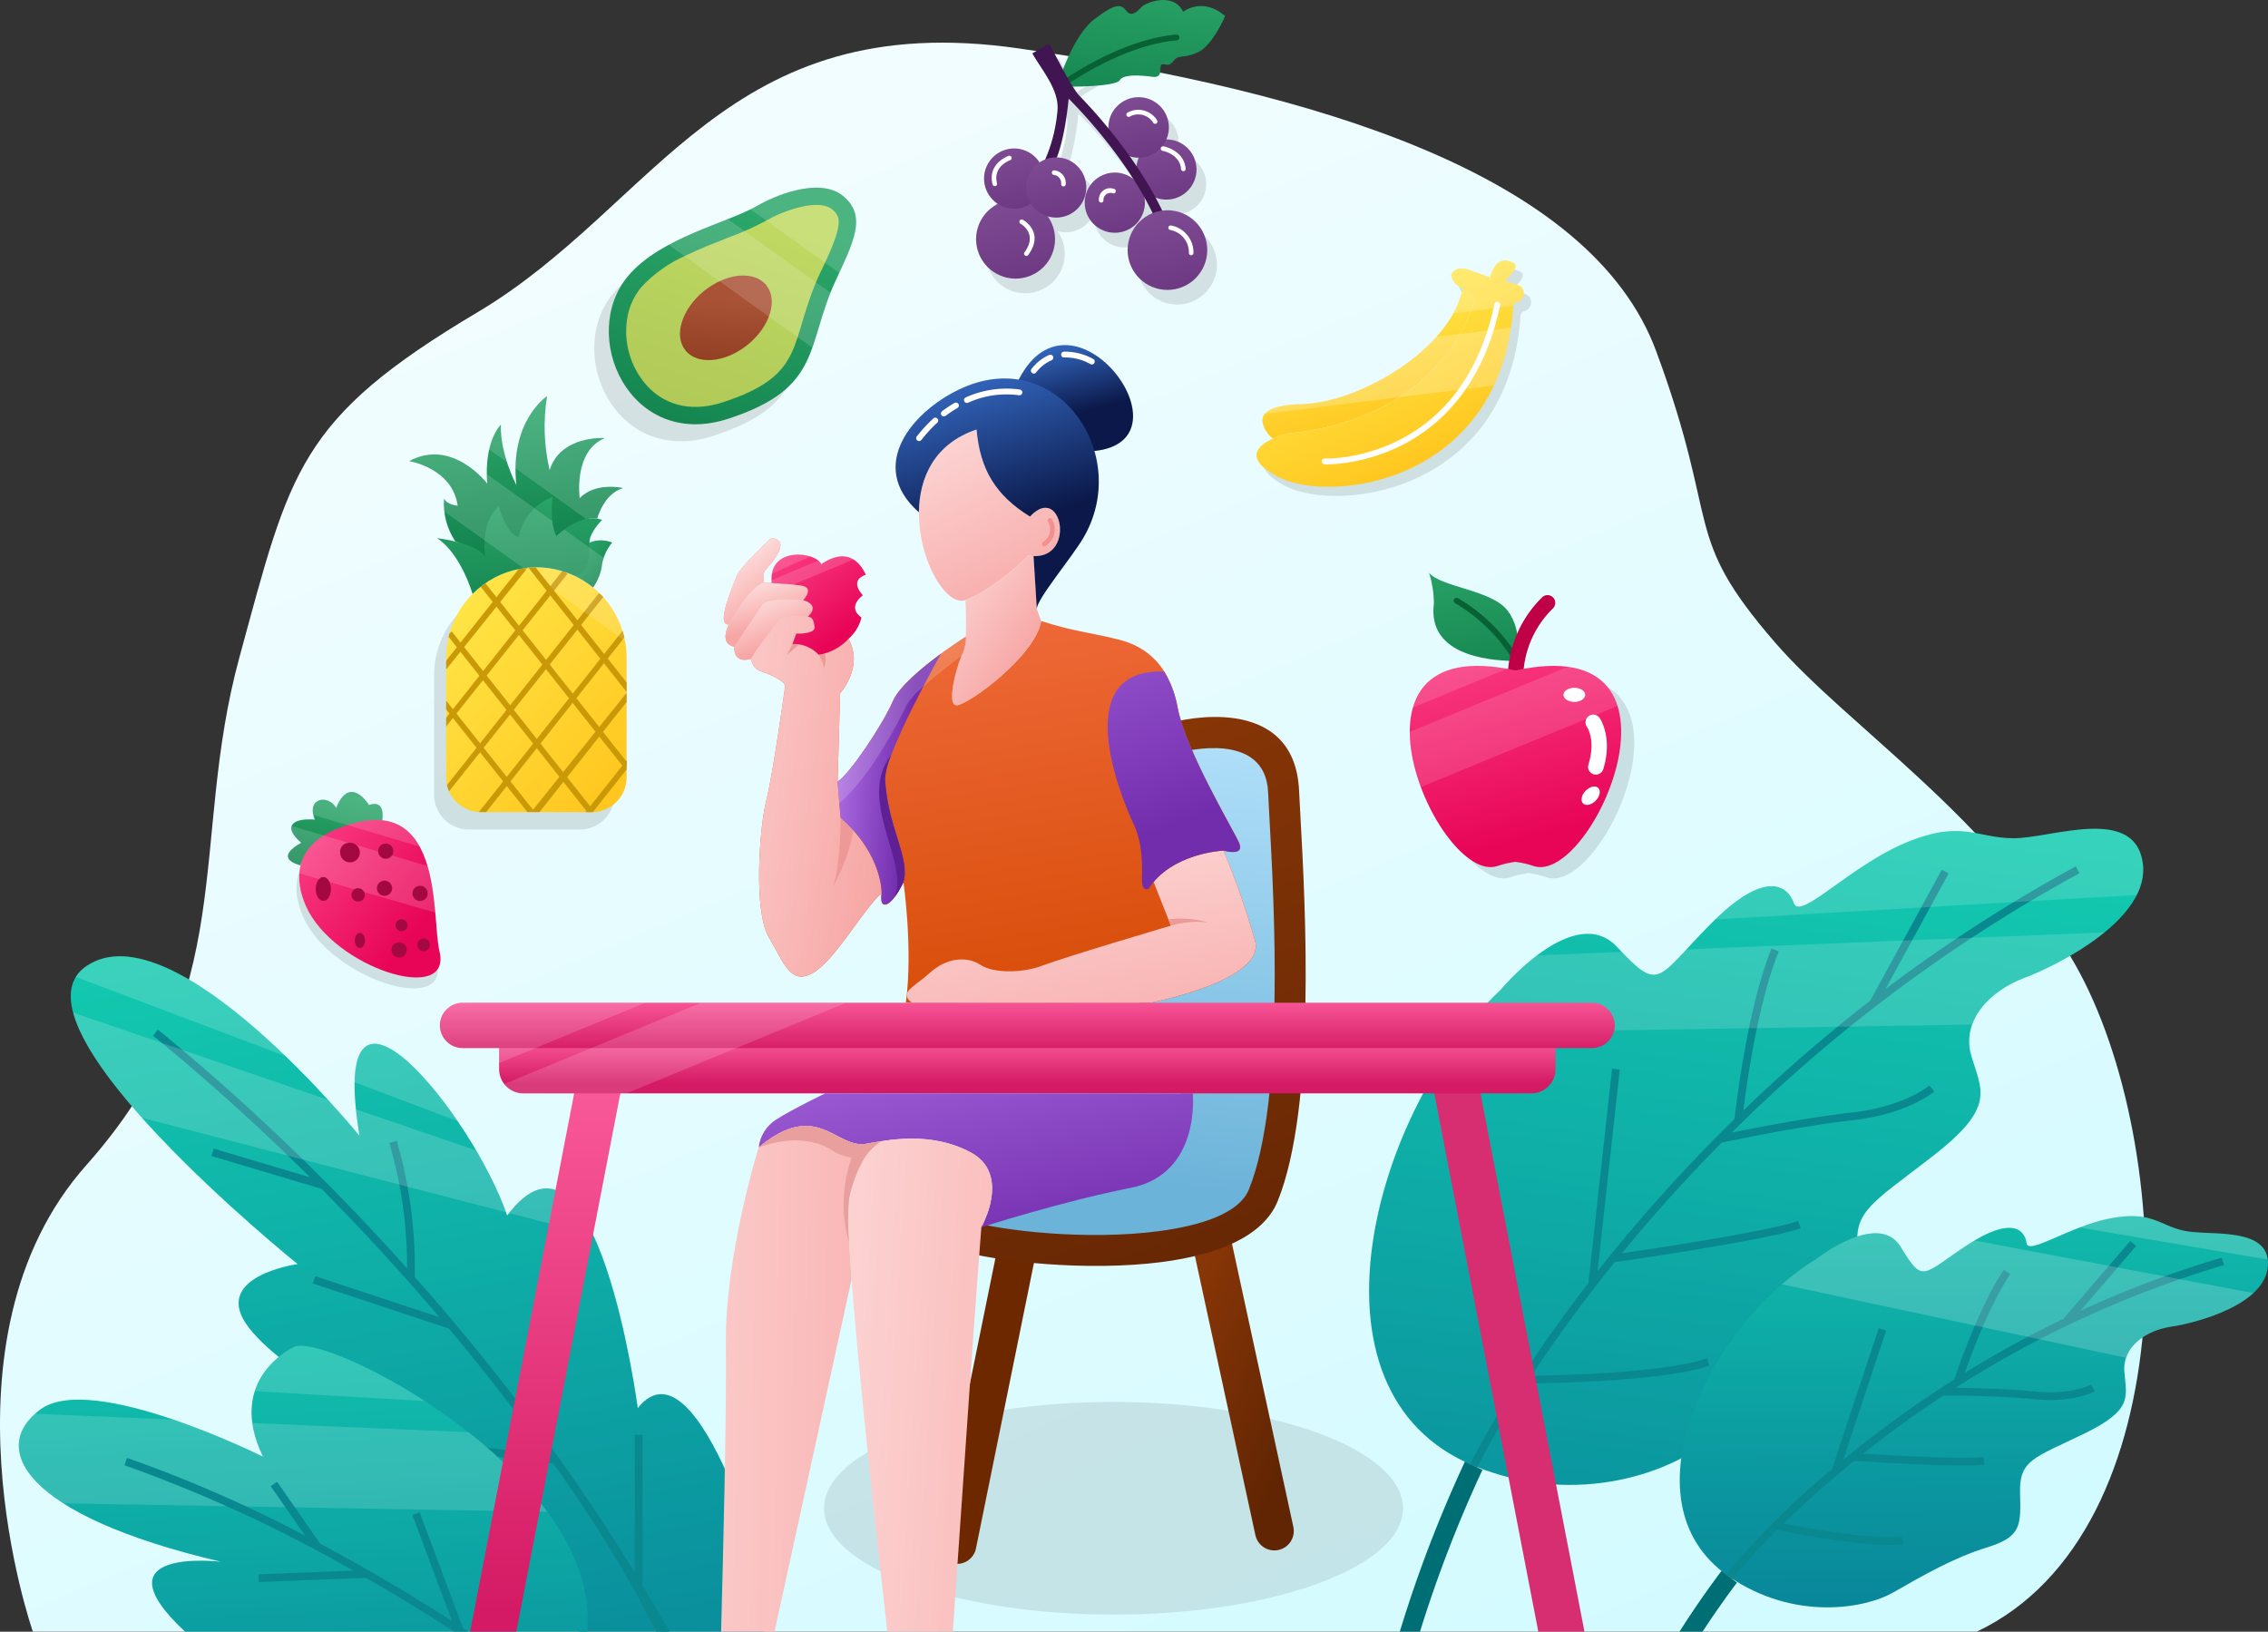 <svg xmlns="http://www.w3.org/2000/svg" xmlns:xlink="http://www.w3.org/1999/xlink" width="332.621" height="239.306" viewBox="0 0 332.621 239.306">
  <rect x="0" y="0" width="332.621" height="239.306" fill="#333333" stroke="none"/>
  <defs>
    <clipPath id="clip-path">
      <path id="Path_1187" data-name="Path 1187" d="M48.74,255.877s-14.969-42.765,7.84-68.424,14.967-47.045,22.453-74.486,8.553-34.925,34.927-50.606,36.351-44.915,79.473-38.673,83.75,18.36,93.373,44.375,3.564,26.73,17.463,42.768c10.639,12.276,31.929,25.806,44.047,47.3,14.9,26.436,16.442,83.034-14.482,97.744Z" transform="translate(-43.918 -22.828)" fill="none" clip-rule="evenodd"/>
    </clipPath>
    <linearGradient id="linear-gradient" x1="0.985" y1="1.314" x2="0.278" y2="0.127" gradientUnits="objectBoundingBox">
      <stop offset="0" stop-color="#c7faff"/>
      <stop offset="1" stop-color="#f2fdff"/>
    </linearGradient>
    <clipPath id="clip-path-2">
      <path id="Path_1195" data-name="Path 1195" d="M84.833,97.128s.446-2.806-1.96-1.96c0,0-2.8-4.586-4.822.434-1.083-2.007-4.444-1.579-3.136,1.707-3.171-.256-4.834.933-1.982,3.41,0,0-4.325,2.127-.1,3.308.5-2.063,3.4-2.87,6.563-4.18,2.785-1.155,3.642-2.639,5.446-2.439,0-.092,0-.186-.011-.279" transform="translate(-70.981 -93.252)" fill="none" clip-rule="evenodd"/>
    </clipPath>
    <linearGradient id="linear-gradient-2" x1="0.364" y1="1.079" x2="0.56" y2="0.244" gradientUnits="objectBoundingBox">
      <stop offset="0" stop-color="#12824c"/>
      <stop offset="1" stop-color="#2ca76b"/>
    </linearGradient>
    <clipPath id="clip-path-3">
      <path id="Path_1196" data-name="Path 1196" d="M182.179,140.547c-.5,4.747-1.328,10.1-3.127,14.543-2.022,4.982-9.927,6.538-14.621,7.153a85.52,85.52,0,0,1-25.6-.872l-6.463-1.261,6.285-1.968a205.9,205.9,0,0,1,21.215-5.558,8.832,8.832,0,0,0,7.153-6.518,15.435,15.435,0,0,0,.6-5.516l-.2-1.844h14.949Zm-8.245-37.484c-.488-.93-1.041-1.873-1.514-2.751C171.2,98.05,170,95.771,168.9,93.451q-.66-1.379-1.272-2.784l-.844-1.955,2.1-.351c5.956-1,12.778.311,13.112,7.747.056,1.267.128,2.533.2,3.8.5,9.063.9,18.113.74,27.193l-.03,1.64H161.578l-.287-3.018,1.487-.287a49.141,49.141,0,0,0,8.194-2.366c1.312-.512,6.352-2.615,5.841-4.6a98.5,98.5,0,0,0-4.563-13.059l-1.378-3.263Z" transform="translate(-132.366 -88.068)" fill="none" clip-rule="evenodd"/>
    </clipPath>
    <linearGradient id="linear-gradient-3" x1="0.472" y1="0.866" x2="0.544" y2="-0.087" gradientUnits="objectBoundingBox">
      <stop offset="0" stop-color="#6cb3d9"/>
      <stop offset="1" stop-color="#b6e3fc"/>
    </linearGradient>
    <clipPath id="clip-path-4">
      <path id="Path_1197" data-name="Path 1197" d="M143.451,30.622s2.043-6.6,5.206-9.008,3.92-2.183,4.678-1.2,1.6.089,2.227-.579,4.677-2.227,6.1.713c0,0,2.807-2.272,6.148.624,0,0-1.782,4.276-3.965,5.3s-2.807.267-3.562,1.247-1.027.446-1.693.535.4,2.094-1.471,1.826-4.254-.378-4.765.513-7.037,1.027-8.42.882l-.2-.353Z" transform="translate(-143.451 -18.818)" fill="none" clip-rule="evenodd"/>
    </clipPath>
    <linearGradient id="linear-gradient-4" x1="0.289" y1="1.353" x2="0.69" y2="-0.27" xlink:href="#linear-gradient-2"/>
    <clipPath id="clip-path-5">
      <path id="Path_1198" data-name="Path 1198" d="M191.121,85.6s.964-4.3-1.353-7.373-9.712-3.43-11.538-5.568a15.228,15.228,0,0,1,.713,4.5c-.178,1.6-1.025,8.286,12.177,8.442" transform="translate(-178.23 -72.657)" fill="none" clip-rule="evenodd"/>
    </clipPath>
    <linearGradient id="linear-gradient-5" x1="0.643" y1="1.34" x2="0.353" y2="-0.367" xlink:href="#linear-gradient-2"/>
    <clipPath id="clip-path-6">
      <path id="Path_1201" data-name="Path 1201" d="M191.77,120.46s10.876-13.179,17.2-6.407,5.7,4.722,13.722-3.386,11.315-5.614,12.206-3.03,8.286-5.524,16.483-8.91,10.247-.623,15.771-.623,17.551-4.812,18.887,3.473-12.383,15.147-17.374,17.018-9.266,6.237-7.751,11.4,3.653,7.485-5.614,14.7-12.3,8.286-10.692,15.058,2.317,9.088-4.364,12.828-12.028,8.642-17.642,13.633c-5.054,4.492-19.215,10.285-34.671,3.91-26.3-10.85-14.574-52.4,3.837-69.671" transform="translate(-172.596 -96.714)" fill="none" clip-rule="evenodd"/>
    </clipPath>
    <linearGradient id="linear-gradient-6" x1="0.366" y1="1.341" x2="0.638" y2="-0.361" gradientUnits="objectBoundingBox">
      <stop offset="0" stop-color="#088399"/>
      <stop offset="1" stop-color="#16deb6"/>
    </linearGradient>
    <clipPath id="clip-path-7">
      <path id="Path_1204" data-name="Path 1204" d="M221.678,139.515s9.242-7.332,12.539-1.848,3.169,4.01,9.753-.311,8.45-2.16,8.679-.287,6.391-2.537,12.413-3.642,7.008,1.056,10.739,1.851,12.546-.721,12.255,5.067-10.545,8.445-14.184,8.99-7.154,2.876-6.877,6.583,1.387,5.58-5.909,9.119-9.5,3.825-9.387,8.628.254,6.469-4.8,8.033-9.367,4.1-13.877,6.664c-4.062,2.306-14.457,4.179-23.974-2.353-16.2-11.115-2.292-37.484,12.627-46.494" transform="translate(-201.795 -133.12)" fill="none" clip-rule="evenodd"/>
    </clipPath>
    <linearGradient id="linear-gradient-7" x1="0.506" y1="1.028" x2="0.486" y2="-0.637" xlink:href="#linear-gradient-6"/>
    <clipPath id="clip-path-8">
      <path id="Path_1207" data-name="Path 1207" d="M153.511,203.647s-10.693-40.093-19.78-28.688c0,0-6.059-45.706-19.156-28.245-5.11-14.872-26.591-41.446-21.651-11.672,0,0-27.175-33.5-40-24.946s30.916,43.746,30.916,43.746-13.009,1.782-7.13,9.355S99.7,178.432,99.7,178.432s-14.879,4.188-.98,13.009c12.886,8.177,22.935,8.315,26.393,16.313h27.136a13.981,13.981,0,0,0,1.267-4.107" transform="translate(-50.565 -108.698)" fill="none" clip-rule="evenodd"/>
    </clipPath>
    <linearGradient id="linear-gradient-8" x1="0.655" y1="1.259" x2="0.328" y2="-0.345" xlink:href="#linear-gradient-6"/>
    <clipPath id="clip-path-9">
      <path id="Path_1209" data-name="Path 1209" d="M86.129,145.444s-10.244,4.544-4.633,16.127c0,0-25.035-12.474-32.609-6.95s-2.851,15.5,26.461,22.364c0,0-18.678-2.247-5.277,10.253h58.979c2.156-22.947-37.8-43.826-42.921-41.794" transform="translate(-45.683 -145.307)" fill="none" clip-rule="evenodd"/>
    </clipPath>
    <linearGradient id="linear-gradient-9" x1="0.644" y1="1.736" x2="0.345" y2="-0.83" xlink:href="#linear-gradient-6"/>
    <clipPath id="clip-path-10">
      <path id="Path_1213" data-name="Path 1213" d="M156,136.969a2.848,2.848,0,0,1,5.568-1.2l9.267,42.768a2.849,2.849,0,0,1-5.569,1.2Z" transform="translate(-155.937 -133.519)" fill="none"/>
    </clipPath>
    <linearGradient id="linear-gradient-10" x1="0.744" y1="0.847" x2="0.013" y2="-0.193" gradientUnits="objectBoundingBox">
      <stop offset="0" stop-color="#612503"/>
      <stop offset="1" stop-color="#963c08"/>
    </linearGradient>
    <clipPath id="clip-path-11">
      <path id="Path_1214" data-name="Path 1214" d="M165.927,86.9c.051-.011,17.5-4.645,18.16,10.13.039.858.111,2.192.2,3.762.713,12.945,2.334,42.44-3.339,56.424-2.122,5.23-8.911,7.875-16.926,8.924-10.859,1.418-24.292,0-30.253-1.788l1.3-4.366c5.558,1.67,18.138,2.983,28.367,1.645,6.507-.85,11.9-2.7,13.29-6.125,5.3-13.053,3.712-41.833,3.018-54.465-.08-1.443-.147-2.671-.2-3.815-.407-9.1-12.455-5.917-12.491-5.908Z" transform="translate(-133.765 -86.204)" fill="none"/>
    </clipPath>
    <linearGradient id="linear-gradient-11" x1="0.647" y1="1.185" x2="0.309" y2="-0.39" xlink:href="#linear-gradient-10"/>
    <clipPath id="clip-path-12">
      <path id="Path_1216" data-name="Path 1216" d="M104.486,117.85l-16.38,84.776h6.774l16.137-83.514Z" transform="translate(-88.106 -117.85)" fill="none" clip-rule="evenodd"/>
    </clipPath>
    <linearGradient id="linear-gradient-12" x1="0.5" y1="0.964" x2="0.5" y2="-0.088" gradientUnits="objectBoundingBox">
      <stop offset="0" stop-color="#d41a64"/>
      <stop offset="1" stop-color="#ff63a1"/>
    </linearGradient>
    <clipPath id="clip-path-13">
      <path id="Path_1217" data-name="Path 1217" d="M138.743,59.188c-14.886,5-6.6,26.722-1.632,25.021,2.821-.966,7.275-4.455,9.206-6.533,7.229,1.225,5.053-10.884.259-5.717-5.026-3.09-7.34-6.925-7.833-12.77" transform="translate(-130.285 -59.188)" fill="none" clip-rule="evenodd"/>
    </clipPath>
    <linearGradient id="linear-gradient-13" x1="0.796" y1="1.031" x2="0.004" y2="-0.389" gradientUnits="objectBoundingBox">
      <stop offset="0" stop-color="#f6a6a4"/>
      <stop offset="1" stop-color="#ffebeb"/>
    </linearGradient>
    <clipPath id="clip-path-14">
      <path id="Path_1218" data-name="Path 1218" d="M135.369,77.569s.334,6.629-.334,7.63-2.748,8.019-.891,7.8,11.472-7.276,12.324-12.362l-.63-1.746-.481-7.769h0a6.232,6.232,0,0,1-.782-.083c-1.932,2.078-6.385,5.568-9.206,6.533" transform="translate(-133.392 -71.036)" fill="none" clip-rule="evenodd"/>
    </clipPath>
    <linearGradient id="linear-gradient-14" x1="0.762" y1="0.791" x2="-0.197" y2="-0.274" xlink:href="#linear-gradient-13"/>
    <clipPath id="clip-path-15">
      <path id="Path_1219" data-name="Path 1219" d="M139.663,56.317c7.858-15.348,25.937,8.94,11.11,10.467a62.747,62.747,0,0,1-7.651-5.02c-1.841-1.651-3.473-2.225-3.461-5.444Z" transform="translate(-139.661 -51.252)" fill="none" clip-rule="evenodd"/>
    </clipPath>
    <linearGradient id="linear-gradient-15" x1="0.56" y1="0.73" x2="0.401" y2="0.122" gradientUnits="objectBoundingBox">
      <stop offset="0" stop-color="#0b1849"/>
      <stop offset="1" stop-color="#4991fc"/>
    </linearGradient>
    <clipPath id="clip-path-16">
      <path id="Path_1220" data-name="Path 1220" d="M147.431,83.844s-9.069,5.75-10.665,9.425-6.459,10.842-8.13,11.844l.371-12.955s3.527-3.825,1.225-7.983a7.561,7.561,0,0,1-4.361,2.339,4.974,4.974,0,0,0-3.86-1.576l.557-1.523s2.857.112,2.69-1-.332-1.411-1-1.5c0,0,2.005-1.6-.668-2.414,0,0,1.745-1.818-.279-2.135s-5.365-.409-5.513-.445c0,0-.148-1.337.167-1.745s4.307-4.455.947-4.79c0,0-4.641,4.288-5.124,5.681s-3.118,7.239-1.077,6.98c0,0-1.559,2.838.78,3.285,0,0-.279,2.581,2.469,1.763a2.127,2.127,0,0,0,1.521,1.876c1.5.521,3.23,1.319,3.472,2.061,0,0-1.746,12.752-2.784,16.909s-1.857,16.186.37,19.973,3.193,7.126,6.46,5.271,7.276-9.206,10.1-11.731c0,0-.389,2.153.8,1.615s2.394-3.211,2.394-3.211,1.42,9.779.357,17.69h35.9s16.817-3.266,15.333-9.021a120.34,120.34,0,0,0-4.641-13.29s3.211.928,2.266-1.169-7.8-13.513-8.983-19.75-4.53-8.983-8.613-10.023-6.49-1.156-11.413-2.731c-.852,5.085-10.469,12.138-12.324,12.362s.223-6.794.891-7.8a6.085,6.085,0,0,0,.376-2.283" transform="translate(-111.944 -69.382)" fill="none" clip-rule="evenodd"/>
    </clipPath>
    <linearGradient id="linear-gradient-16" x1="0.602" y1="1.037" x2="0.332" y2="-0.382" gradientUnits="objectBoundingBox">
      <stop offset="0" stop-color="#d64b05"/>
      <stop offset="1" stop-color="#ff7d5c"/>
    </linearGradient>
    <clipPath id="clip-path-17">
      <path id="Path_1221" data-name="Path 1221" d="M128.636,105.112l.371-12.955s3.527-3.825,1.225-7.983a7.561,7.561,0,0,1-4.361,2.339,4.974,4.974,0,0,0-3.86-1.576l.557-1.523s2.857.112,2.69-1-.332-1.411-1-1.5c0,0,2.005-1.6-.668-2.414,0,0,1.745-1.818-.279-2.135s-5.365-.409-5.513-.445c0,0-.148-1.337.167-1.745s4.307-4.455.947-4.79c0,0-4.641,4.288-5.124,5.681s-3.118,7.239-1.077,6.98c0,0-1.559,2.838.78,3.285,0,0-.279,2.581,2.469,1.763a2.127,2.127,0,0,0,1.521,1.876c1.5.521,3.23,1.319,3.472,2.061,0,0-1.746,12.752-2.784,16.909s-1.857,16.186.37,19.973,3.193,7.126,6.46,5.271,7.276-9.206,10.1-11.731c0,0,.134-5.678-6.029-11.024Z" transform="translate(-111.944 -69.382)" fill="none" clip-rule="evenodd"/>
    </clipPath>
    <linearGradient id="linear-gradient-17" x1="1.027" y1="0.704" x2="-0.744" y2="0.018" xlink:href="#linear-gradient-13"/>
    <clipPath id="clip-path-18">
      <path id="Path_1225" data-name="Path 1225" d="M123.7,77.678s2.005-1.6-.668-2.414c0,0-5.137-.534-6.009.691s-4.09,6.14-4.09,6.14-.279,2.581,2.469,1.763c.735-1.506,3.291-4.506,3.979-5.6s4.319-.579,4.319-.579" transform="translate(-112.929 -75.149)" fill="none" clip-rule="evenodd"/>
    </clipPath>
    <linearGradient id="linear-gradient-18" x1="0.584" y1="0.651" x2="0.164" y2="-0.105" xlink:href="#linear-gradient-13"/>
    <clipPath id="clip-path-19">
      <path id="Path_1226" data-name="Path 1226" d="M123.5,76.149s1.745-1.818-.279-2.135-5.365-.409-5.513-.445c0,0-1.993.35-5.087,6.126,0,0-1.559,2.838.78,3.285,0,0,3.218-4.915,4.09-6.14s6.009-.691,6.009-.691" transform="translate(-112.108 -73.57)" fill="none" clip-rule="evenodd"/>
    </clipPath>
    <linearGradient id="linear-gradient-19" x1="0.569" y1="0.648" x2="0.22" y2="-0.105" xlink:href="#linear-gradient-13"/>
    <clipPath id="clip-path-20">
      <path id="Path_1227" data-name="Path 1227" d="M117.8,75.917s-.148-1.337.167-1.745,4.307-4.455.947-4.79c0,0-4.641,4.288-5.124,5.681s-3.118,7.239-1.077,6.98c3.094-5.777,5.087-6.126,5.087-6.126" transform="translate(-111.944 -69.382)" fill="none" clip-rule="evenodd"/>
    </clipPath>
    <linearGradient id="linear-gradient-20" x1="0.719" y1="0.836" x2="0.205" y2="0.048" xlink:href="#linear-gradient-13"/>
    <clipPath id="clip-path-21">
      <path id="Path_1228" data-name="Path 1228" d="M129.156,119.758c-.066.637.237.928.733,1.319H164.9s16.817-3.266,15.333-9.021a120.35,120.35,0,0,0-4.641-13.29s-6.6.276-10.253,4.6l2.534,6.407s-15.553,4.6-18.747,5.827-7.387,1.114-9.169-.073-4.753-1.262-7.462,1.187c-1.6,1.45-3.115,2.224-3.338,3.043" transform="translate(-129.147 -98.766)" fill="none" clip-rule="evenodd"/>
    </clipPath>
    <linearGradient id="linear-gradient-21" x1="0.962" y1="1.508" x2="-0.077" y2="-0.758" xlink:href="#linear-gradient-13"/>
    <clipPath id="clip-path-22">
      <path id="Path_1230" data-name="Path 1230" d="M165.013,108.2s3.211.928,2.266-1.169-7.8-13.513-8.983-19.75a15.293,15.293,0,0,0-1.98-5.341c-13.371-.495-7.233,16.5-4.405,22.567,1.262,2.71,1.189,6.014,1.15,7.946s.967,1.336.967,1.336c3.414-5.273,10.985-5.588,10.985-5.588" transform="translate(-148.022 -81.93)" fill="none" clip-rule="evenodd"/>
    </clipPath>
    <linearGradient id="linear-gradient-22" x1="0.56" y1="0.71" x2="0.186" y2="-0.605" gradientUnits="objectBoundingBox">
      <stop offset="0" stop-color="#722dad"/>
      <stop offset="1" stop-color="#a867df"/>
    </linearGradient>
    <clipPath id="clip-path-23">
      <path id="Path_1231" data-name="Path 1231" d="M137.8,80.26c-2.715,2-6.107,4.8-7.025,6.913-1.6,3.676-6.459,10.842-8.13,11.844l.429,5.313c6.164,5.346,6.029,11.024,6.029,11.024s-.389,2.153.8,1.615,2.394-3.211,2.394-3.211c1.022-3.564-2.252-7.835-2.687-15.07C129.4,95.249,137.8,80.26,137.8,80.26" transform="translate(-122.641 -80.26)" fill="none" clip-rule="evenodd"/>
    </clipPath>
    <linearGradient id="linear-gradient-23" x1="0.674" y1="0.535" x2="0.039" y2="0.408" xlink:href="#linear-gradient-22"/>
    <clipPath id="clip-path-24">
      <path id="Path_1233" data-name="Path 1233" d="M116.459,75.111c-.563-5.466,6.5-4.6,7.261-2.757,3.313-2.277,5.455-.883,6.549,1.56,0,0-2.561.6-.445,3.005,0,0-2.428,1.693-.2,3.252a6.006,6.006,0,0,1-1.9,3.129,7.561,7.561,0,0,1-4.361,2.339,4.974,4.974,0,0,0-3.86-1.576l.557-1.523s2.857.112,2.69-1-.332-1.411-1-1.5c0,0,2.005-1.6-.668-2.414,0,0,1.745-1.818-.279-2.135-1.3-.2-3.146-.314-4.336-.376" transform="translate(-116.428 -70.942)" fill="none" clip-rule="evenodd"/>
    </clipPath>
    <linearGradient id="linear-gradient-24" x1="0.726" y1="0.821" x2="0.173" y2="0.036" gradientUnits="objectBoundingBox">
      <stop offset="0" stop-color="#e80558"/>
      <stop offset="1" stop-color="#fa3c82"/>
    </linearGradient>
    <clipPath id="clip-path-25">
      <path id="Path_1235" data-name="Path 1235" d="M94.383,124.143H242.208a3.567,3.567,0,0,0,3.558-3.556v-3.559H90.825v3.559a3.567,3.567,0,0,0,3.558,3.556" transform="translate(-90.825 -117.028)" fill="none" clip-rule="evenodd"/>
    </clipPath>
    <linearGradient id="linear-gradient-25" x1="0.5" y1="0.795" x2="0.5" y2="-0.264" xlink:href="#linear-gradient-12"/>
    <clipPath id="clip-path-26">
      <path id="Path_1236" data-name="Path 1236" d="M178.885,121.588s1.247,11.8-9.088,13.847-21.919,5.791-21.919,5.791,4.41-7.751-1.514-10.957-12.341-1.826-15.37-1.29c-4.458.786-7.165-6.636-15.769.532a5.579,5.579,0,0,1,2.582-4.1c2.451-1.56,7.173-3.825,7.173-3.825Z" transform="translate(-115.225 -121.588)" fill="none" clip-rule="evenodd"/>
    </clipPath>
    <linearGradient id="linear-gradient-26" x1="0.861" y1="1.059" x2="-0.081" y2="-0.402" xlink:href="#linear-gradient-22"/>
    <clipPath id="clip-path-27">
      <path id="Path_1237" data-name="Path 1237" d="M143.165,138.844s-1.2,15.907-1.29,17.42c-.078,1.319-2.316,33.56-2.893,41.885h-9.6c-.4-3.463-6.8-58.876-5.594-63.624,1.247-4.9,2.42-6.728,4.684-8.308,3.383-.524,8.439-.9,13.179,1.67,5.923,3.207,1.514,10.957,1.514,10.957" transform="translate(-123.636 -125.838)" fill="none" clip-rule="evenodd"/>
    </clipPath>
    <linearGradient id="linear-gradient-27" x1="1.948" y1="0.765" x2="-1.075" y2="0.212" xlink:href="#linear-gradient-13"/>
    <clipPath id="clip-path-28">
      <path id="Path_1238" data-name="Path 1238" d="M117.2,127.8s-4.989,15.95-4.809,28.958c.13,9.472-.4,31.038-.7,42.062h7.832l11.3-51.664h0c-.463-6.171-.655-10.74-.345-11.961,1.247-4.9,2.42-6.728,4.684-8.308-.844.13-1.585.27-2.191.379-4.458.786-7.165-6.636-15.77.532" transform="translate(-111.693 -124.647)" fill="none" clip-rule="evenodd"/>
    </clipPath>
    <linearGradient id="linear-gradient-28" x1="1.71" y1="0.552" x2="-1.707" y2="0.406" xlink:href="#linear-gradient-13"/>
    <clipPath id="clip-path-29">
      <path id="Path_1240" data-name="Path 1240" d="M99.083,72.14h0a13.268,13.268,0,0,1,13.231,13.229v17.6a5.092,5.092,0,0,1-5.078,5.078H90.931a5.093,5.093,0,0,1-5.079-5.078v-17.6A13.269,13.269,0,0,1,99.083,72.14" transform="translate(-85.852 -72.14)" fill="none" clip-rule="evenodd"/>
    </clipPath>
    <linearGradient id="linear-gradient-29" x1="0.863" y1="0.954" x2="-0.06" y2="-0.2" gradientUnits="objectBoundingBox">
      <stop offset="0" stop-color="#ffc71f"/>
      <stop offset="1" stop-color="#ffee52"/>
    </linearGradient>
    <clipPath id="clip-path-30">
      <path id="Path_1242" data-name="Path 1242" d="M100.122,69.938a4.459,4.459,0,0,1,3.341,0,6.932,6.932,0,0,0-1.468,3.052,7.312,7.312,0,0,1-1.333,3.537,13.219,13.219,0,0,0-2.788-1.743h0c1.74-2.7.532-3.778,2.247-4.847" transform="translate(-97.873 -69.591)" fill="none" clip-rule="evenodd"/>
    </clipPath>
    <linearGradient id="linear-gradient-30" x1="0.853" y1="0.998" x2="0.174" y2="0.04" xlink:href="#linear-gradient-2"/>
    <clipPath id="clip-path-31">
      <path id="Path_1243" data-name="Path 1243" d="M109.956,74.013s.9-3.6,3.776-4.486c0,0-4.052-.936-6.348,1.493,0,0-.98-6.861,3.675-8.821,0,0-6.5-.445-8.084,4.722a27.874,27.874,0,0,1-.379-10.868S97.072,59.661,98.1,69.1c0,0-2.451-4.633-2.272-8.865,0,0-2.5,2.317-2.007,8.643,0,0-5.078-6.727-11.447-3.3,0,0,6.334.994,7.126,6.547,0,0-1.626-.111-2.005-1.069a9.972,9.972,0,0,0,1.654,6.309c1.762.428,2.862,2.809,3.425,3.959,2.147.668,11.6-4.2,11.627-4.143,0,0,2.831-3.676,5.758-3.177Z" transform="translate(-82.371 -56.053)" fill="none" clip-rule="evenodd"/>
    </clipPath>
    <linearGradient id="linear-gradient-31" x1="0.573" y1="0.868" x2="0.411" y2="0.049" xlink:href="#linear-gradient-2"/>
    <clipPath id="clip-path-32">
      <path id="Path_1244" data-name="Path 1244" d="M77.423,97.258c-6.245,2.587-6.059,7.538-4.379,11.3,4.04,9.03,21.487,14.548,19.571,6.613-1.241-5.138.894-24.575-15.192-17.909" transform="translate(-72.041 -95.882)" fill="none" clip-rule="evenodd"/>
    </clipPath>
    <linearGradient id="linear-gradient-32" x1="0.704" y1="0.72" x2="0.157" y2="0.131" xlink:href="#linear-gradient-24"/>
    <clipPath id="clip-path-33">
      <path id="Path_1256" data-name="Path 1256" d="M134.37,50.174c2.584-5.613,4.722-9.533,1.158-12.474s-10.335.091-12.474,1.337c-4.535,2.645-14.228,4.675-19.023,10.3-7.435,8.715.169,25.714,14.612,21.016C132.5,65.842,130,59.661,134.37,50.174" transform="translate(-101.135 -36.456)" fill="none" clip-rule="evenodd"/>
    </clipPath>
    <linearGradient id="linear-gradient-33" x1="0.334" y1="0.988" x2="0.627" y2="0.125" xlink:href="#linear-gradient-2"/>
    <clipPath id="clip-path-34">
      <path id="Path_1257" data-name="Path 1257" d="M133,38.749c-2.15-1.773-7.555.39-9.579,1.571a41.223,41.223,0,0,1-5.616,2.523c-2.1.83-4.216,1.649-6.253,2.64a19.985,19.985,0,0,0-6.5,4.588A9.509,9.509,0,0,0,103,54.308a11.951,11.951,0,0,0,2.773,10.233c2.979,3.283,7.083,3.817,11.176,2.486,12.475-4.059,9.592-8.8,14.206-18.823.78-1.7,3.232-6.377,2.732-8.234a2.467,2.467,0,0,0-.883-1.22" transform="translate(-102.762 -38.077)" fill="none" clip-rule="evenodd"/>
    </clipPath>
    <linearGradient id="linear-gradient-34" x1="0.277" y1="1.145" x2="0.638" y2="0.101" gradientUnits="objectBoundingBox">
      <stop offset="0" stop-color="#aec756"/>
      <stop offset="1" stop-color="#bfd963"/>
    </linearGradient>
    <clipPath id="clip-path-35">
      <path id="Path_1258" data-name="Path 1258" d="M111.37,46.967c3.274-2.642,7.356-3.015,9.117-.833s.537,6.095-2.739,8.737-7.354,3.016-9.116.833-.537-6.093,2.737-8.737" transform="translate(-107.828 -44.714)" fill="none" clip-rule="evenodd"/>
    </clipPath>
    <linearGradient id="linear-gradient-35" x1="0.447" y1="1.055" x2="0.517" y2="0.317" gradientUnits="objectBoundingBox">
      <stop offset="0" stop-color="#8f3d21"/>
      <stop offset="1" stop-color="#a95236"/>
    </linearGradient>
    <clipPath id="clip-path-36">
      <path id="Path_1259" data-name="Path 1259" d="M150.282,35.036a4.416,4.416,0,1,1-4.416,4.416,4.417,4.417,0,0,1,4.416-4.416" transform="translate(-145.866 -35.036)" fill="none" clip-rule="evenodd"/>
    </clipPath>
    <linearGradient id="linear-gradient-36" x1="0.677" y1="1.291" x2="0.317" y2="-0.317" gradientUnits="objectBoundingBox">
      <stop offset="0" stop-color="#67337d"/>
      <stop offset="1" stop-color="#845299"/>
    </linearGradient>
    <clipPath id="clip-path-37">
      <path id="Path_1260" data-name="Path 1260" d="M155.131,31.919a4.416,4.416,0,1,1-4.416,4.416,4.417,4.417,0,0,1,4.416-4.416" transform="translate(-150.715 -31.919)" fill="none" clip-rule="evenodd"/>
    </clipPath>
    <linearGradient id="linear-gradient-37" x1="0.677" y1="1.291" x2="0.317" y2="-0.317" xlink:href="#linear-gradient-36"/>
    <clipPath id="clip-path-38">
      <path id="Path_1261" data-name="Path 1261" d="M152.527,27.951a4.438,4.438,0,1,1-4.438,4.438,4.438,4.438,0,0,1,4.438-4.438" transform="translate(-148.089 -27.951)" fill="none" clip-rule="evenodd"/>
    </clipPath>
    <linearGradient id="linear-gradient-38" x1="0.677" y1="1.291" x2="0.317" y2="-0.318" xlink:href="#linear-gradient-36"/>
    <clipPath id="clip-path-39">
      <path id="Path_1267" data-name="Path 1267" d="M141.447,37.584a5.791,5.791,0,1,1-5.791,5.791,5.791,5.791,0,0,1,5.791-5.791" transform="translate(-135.656 -37.584)" fill="none" clip-rule="evenodd"/>
    </clipPath>
    <linearGradient id="linear-gradient-39" x1="0.678" y1="1.291" x2="0.316" y2="-0.317" xlink:href="#linear-gradient-36"/>
    <clipPath id="clip-path-40">
      <path id="Path_1268" data-name="Path 1268" d="M140.82,32.771a4.416,4.416,0,1,1-4.416,4.416,4.416,4.416,0,0,1,4.416-4.416" transform="translate(-136.404 -32.771)" fill="none" clip-rule="evenodd"/>
    </clipPath>
    <linearGradient id="linear-gradient-40" x1="0.677" y1="1.291" x2="0.317" y2="-0.317" xlink:href="#linear-gradient-36"/>
    <clipPath id="clip-path-41">
      <path id="Path_1269" data-name="Path 1269" d="M144.772,33.609a4.416,4.416,0,1,1-4.416,4.416,4.417,4.417,0,0,1,4.416-4.416" transform="translate(-140.356 -33.609)" fill="none" clip-rule="evenodd"/>
    </clipPath>
    <linearGradient id="linear-gradient-41" x1="0.677" y1="1.291" x2="0.317" y2="-0.317" xlink:href="#linear-gradient-36"/>
    <clipPath id="clip-path-42">
      <path id="Path_1270" data-name="Path 1270" d="M155.74,38.58a5.841,5.841,0,1,1-5.842,5.841,5.841,5.841,0,0,1,5.842-5.841" transform="translate(-149.898 -38.58)" fill="none" clip-rule="evenodd"/>
    </clipPath>
    <linearGradient id="linear-gradient-42" x1="0.678" y1="1.29" x2="0.316" y2="-0.318" xlink:href="#linear-gradient-36"/>
    <clipPath id="clip-path-43">
      <path id="Path_1275" data-name="Path 1275" d="M190.59,45.3s-.156,1.29,1.648,2.116,1.983,1.314,1.6,2.292-4.9,16.774-27.263,18.957c0,0-9.175,2.227-1.514,6.324s32.52,1.07,34.569-24.413c0,0-.111-1,.557-1.158a1.354,1.354,0,0,0,.8-2.071c-.669-.958-2.941-.535-2.228-1.359s1.936-1.938.735-2.45-2.539-.379-3.208,2.249c0,0-2.228-.824-2.74-.98s-2.047-.913-2.963.492" transform="translate(-162.012 -43.297)" fill="none" clip-rule="evenodd"/>
    </clipPath>
    <linearGradient id="linear-gradient-43" x1="0.683" y1="0.819" x2="0.262" y2="0.085" xlink:href="#linear-gradient-29"/>
    <clipPath id="clip-path-44">
      <path id="Path_1276" data-name="Path 1276" d="M191.928,45.934c-1.707,8.905-15.22,16.773-23.565,16.954-2.411.053-6.017.481-5.789,2.579a3.942,3.942,0,0,0,1.534,2.475,13.654,13.654,0,0,1,2.161-.758C188.633,65,193.153,49.208,193.532,48.226s.2-1.47-1.6-2.292" transform="translate(-162.563 -45.934)" fill="none" clip-rule="evenodd"/>
    </clipPath>
    <linearGradient id="linear-gradient-44" x1="0.655" y1="0.878" x2="0.292" y2="-0.008" xlink:href="#linear-gradient-29"/>
    <clipPath id="clip-path-45">
      <path id="Path_1278" data-name="Path 1278" d="M191.919,110.143a13.9,13.9,0,0,1,2.673.623c8.656,2.848,25.232-34.8-2.673-28.69-27.9-6.112-11.327,31.537-2.671,28.69a13.914,13.914,0,0,1,2.671-.623" transform="translate(-176.416 -81.403)" fill="none" clip-rule="evenodd"/>
    </clipPath>
    <linearGradient id="linear-gradient-45" x1="0.609" y1="0.785" x2="0.337" y2="0.076" xlink:href="#linear-gradient-24"/>
    <clipPath id="clip-path-46">
      <path id="Path_1283" data-name="Path 1283" d="M90.2,79.759s-1.682-5.869-5.2-8.184c0,0,6.058.713,7.083,2.807,0,0-.936-4.9,1.96-7.485,0,0,1.025,3.921,2.9,4.544a8.077,8.077,0,0,1,4.989-5.925s-.49,3.787.579,5.747c0,0,3.564-3.564,6.683-2.361,0,0-1.871,1.848-1.849,3.319s.117,4.728-2.247,4.847h0A13.174,13.174,0,0,0,90.2,79.759" transform="translate(-84.997 -65.516)" fill="none" clip-rule="evenodd"/>
    </clipPath>
    <linearGradient id="linear-gradient-46" x1="0.59" y1="1.278" x2="0.43" y2="-0.104" xlink:href="#linear-gradient-2"/>
    <clipPath id="clip-path-47">
      <path id="Path_1284" data-name="Path 1284" d="M88.584,113.064H254.245a3.334,3.334,0,0,1,3.325,3.325v0a3.334,3.334,0,0,1-3.325,3.325H88.584a3.334,3.334,0,0,1-3.325-3.325v0a3.334,3.334,0,0,1,3.325-3.325" transform="translate(-85.259 -113.064)" fill="none" clip-rule="evenodd"/>
    </clipPath>
    <linearGradient id="linear-gradient-47" x1="0.5" y1="1.104" x2="0.5" y2="-0.276" xlink:href="#linear-gradient-12"/>
    <clipPath id="clip-path-48">
      <path id="Path_1285" data-name="Path 1285" d="M131.515,74.02c-7.86-6.92-.7-15.166,6.549-18.316,13.817-6,24.687,9.818,17.6,22.008-1.692,2.912-6.945,9.13-6.86,10.5l-.481-7.769,0,0c6.279.248,4.091-10.768-.521-5.8-5.026-3.09-7.34-6.925-7.833-12.77-6.24,2.1-8.408,7.128-8.456,12.143Z" transform="translate(-128.09 -54.39)" fill="none" clip-rule="evenodd"/>
    </clipPath>
    <linearGradient id="linear-gradient-48" x1="0.556" y1="0.677" x2="0.284" y2="-0.182" xlink:href="#linear-gradient-15"/>
  </defs>
  <g id="Group_1647" data-name="Group 1647" transform="translate(-43.918 -18.818)">
    <g id="Group_1552" data-name="Group 1552" transform="translate(43.918 25.074)">
      <g id="Group_1551" data-name="Group 1551" clip-path="url(#clip-path)">
        <rect id="Rectangle_2099" data-name="Rectangle 2099" width="330.985" height="238.431" transform="translate(-10.146 -5.381)" fill="url(#linear-gradient)"/>
      </g>
    </g>
    <path id="Path_1188" data-name="Path 1188" d="M77.166,98.285c-6.245,2.59-6.059,7.54-4.379,11.3,4.04,9.03,21.485,14.546,19.571,6.611-1.241-5.137.894-24.575-15.192-17.909" transform="translate(15.616 43.763)" fill-rule="evenodd" opacity="0.11"/>
    <path id="Path_1189" data-name="Path 1189" d="M97.947,73.772h0A13.271,13.271,0,0,1,111.178,87v17.6a5.093,5.093,0,0,1-5.079,5.078h-16.3a5.093,5.093,0,0,1-5.079-5.078V87A13.271,13.271,0,0,1,97.947,73.772" transform="translate(22.863 30.797)" fill-rule="evenodd" opacity="0.11"/>
    <path id="Path_1190" data-name="Path 1190" d="M133,51.773c2.584-5.613,4.723-9.534,1.159-12.474s-10.336.091-12.475,1.337c-4.533,2.645-14.226,4.675-19.021,10.3-7.435,8.716.167,25.714,14.612,21.017,13.858-4.508,11.36-10.69,15.726-20.176" transform="translate(31.298 10.78)" fill-rule="evenodd" opacity="0.11"/>
    <path id="Path_1191" data-name="Path 1191" d="M159.114,40.83q.494.693.98,1.42a4.384,4.384,0,0,1,.325-1.23H160.4a4.467,4.467,0,0,1-1.29-.19M157.06,25.41q.765.143,1.528.287A46.506,46.506,0,0,0,150.38,30a11.652,11.652,0,0,0,1.358,1.954c1.08,1.116,2.582,2.746,4.23,4.756l0-.126a4.438,4.438,0,1,1,8.515,1.754,4.416,4.416,0,1,1-1.592,8.537q.506.939.974,1.907a5.928,5.928,0,0,1,.768-.051,5.837,5.837,0,1,1-2.171.417q-.569-1.159-1.2-2.277a4.371,4.371,0,0,1,.064.747,4.416,4.416,0,1,1-1.7-3.481,73.841,73.841,0,0,0-9.481-11.773,37.372,37.372,0,0,1-1.729,8.613,4.416,4.416,0,1,1-1.326,8.659,5.79,5.79,0,1,1-7.339-1.841,4.417,4.417,0,1,1,6.122-6.082,4.421,4.421,0,0,1,.858-.443,24.144,24.144,0,0,0,1.745-6.86c.435-3.179-2.13-6-3.665-8.69l2.473-1.414c.64,1.119,1.676,3.2,2.667,4.954A48.338,48.338,0,0,1,157.06,25.41Z" transform="translate(51.921 3.074)" fill-rule="evenodd" opacity="0.11"/>
    <path id="Path_1192" data-name="Path 1192" d="M191.274,46.152s-.154,1.292,1.649,2.116,1.982,1.314,1.6,2.294-4.9,16.773-27.263,18.956c0,0-9.174,2.227-1.512,6.326s32.521,1.069,34.568-24.413c0,0-.109-1,.557-1.158a1.355,1.355,0,0,0,.8-2.072c-.668-.958-2.941-.535-2.228-1.359s1.94-1.938.737-2.45-2.54-.379-3.208,2.25c0,0-2.227-.824-2.738-.98s-2.05-.913-2.965.49" transform="translate(66.565 14.198)" fill-rule="evenodd" opacity="0.11"/>
    <path id="Path_1193" data-name="Path 1193" d="M193.149,111.2a14.124,14.124,0,0,1,2.673.624c8.656,2.848,25.23-34.8-2.673-28.69-27.9-6.114-11.327,31.537-2.671,28.69a14.138,14.138,0,0,1,2.671-.624" transform="translate(74.943 35.666)" fill-rule="evenodd" opacity="0.11"/>
    <path id="Path_1194" data-name="Path 1194" d="M163.822,150.588c23.445,0,42.453,6.981,42.453,15.593s-19.007,15.592-42.453,15.592-42.454-6.981-42.454-15.592,19.007-15.593,42.454-15.593" transform="translate(43.404 73.845)" fill-rule="evenodd" opacity="0.09"/>
    <g id="Group_1554" data-name="Group 1554" transform="translate(86.148 134.966)">
      <g id="Group_1553" data-name="Group 1553" clip-path="url(#clip-path-2)">
        <rect id="Rectangle_2100" data-name="Rectangle 2100" width="16.672" height="13.443" transform="translate(-2.374 -2.67)" fill="url(#linear-gradient-2)"/>
      </g>
    </g>
    <g id="Group_1556" data-name="Group 1556" transform="translate(181.933 126.877)">
      <g id="Group_1555" data-name="Group 1555" clip-path="url(#clip-path-3)">
        <rect id="Rectangle_2101" data-name="Rectangle 2101" width="50.719" height="75.915" transform="translate(0 -0.704)" fill="url(#linear-gradient-3)"/>
      </g>
    </g>
    <g id="Group_1558" data-name="Group 1558" transform="translate(199.23 18.818)">
      <g id="Group_1557" data-name="Group 1557" clip-path="url(#clip-path-4)">
        <rect id="Rectangle_2102" data-name="Rectangle 2102" width="24.362" height="14.012" transform="translate(-0.001 -1.213)" fill="url(#linear-gradient-4)"/>
      </g>
    </g>
    <g id="Group_1560" data-name="Group 1560" transform="translate(253.5 102.829)">
      <g id="Group_1559" data-name="Group 1559" transform="translate(0 0)" clip-path="url(#clip-path-5)">
        <rect id="Rectangle_2103" data-name="Rectangle 2103" width="14.167" height="12.941" transform="translate(-0.312 0)" fill="url(#linear-gradient-5)"/>
      </g>
    </g>
    <path id="Path_1199" data-name="Path 1199" d="M189.827,84.285s.055-.247.106-.662a25.406,25.406,0,0,0-8.762-8.571.426.426,0,0,0-.413.744,24.493,24.493,0,0,1,8.57,8.479c.165,0,.329.008.5.009" transform="translate(76.563 31.484)" fill="#076135" fill-rule="evenodd"/>
    <path id="Path_1200" data-name="Path 1200" d="M185.629,87.373a16.867,16.867,0,0,1,4.995-12.237,1.137,1.137,0,1,1,1.638,1.576A14.443,14.443,0,0,0,187.9,87.2Z" transform="translate(79.407 31.336)" fill="#bf0046"/>
    <g id="Group_1562" data-name="Group 1562" transform="translate(244.709 140.368)">
      <g id="Group_1561" data-name="Group 1561" clip-path="url(#clip-path-6)">
        <rect id="Rectangle_2104" data-name="Rectangle 2104" width="125.746" height="103.214" transform="translate(-10.964 -3.423)" fill="url(#linear-gradient-6)"/>
      </g>
    </g>
    <path id="Path_1202" data-name="Path 1202" d="M182.093,187.89c.036-.07,5.5-11.218,17.346-26.543l3.467-31.433,1.133.123-3.266,29.6A232.944,232.944,0,0,1,220.861,137.3c.209-1.879,1.9-16.269,5.426-25l1.056.423c-3,7.432-4.659,19.1-5.187,23.322a229.7,229.7,0,0,1,18.613-16.1l10.494-19.2,1,.543-9.267,16.962a222.49,222.49,0,0,1,27.919-18l.545,1a224.987,224.987,0,0,0-51.01,38.043c3.537-.719,11.458-2.258,17.531-2.934,7.846-.872,11.452-3.965,11.461-3.974l.723.883c-.013.008-3.867,3.313-12.059,4.222-7.473.83-17.8,2.988-19.12,3.268-5.561,5.611-10.427,11.1-14.634,16.233,4.99-.733,21.644-3.246,25.836-4.744l.385,1.074c-4.762,1.7-25.029,4.65-27.281,4.973-5.049,6.256-9.1,11.951-12.2,16.662,4.2-.066,19.816-.446,25.736-2.57l.384,1.067c-6.546,2.35-24.352,2.621-26.87,2.65a130.313,130.313,0,0,0-7.223,12.294Z" transform="translate(77.435 45.637)" fill="#0a888f"/>
    <path id="Path_1203" data-name="Path 1203" d="M187.6,157.414a188.118,188.118,0,0,0-9.156,23.726h-2.965a190.633,190.633,0,0,1,9.559-24.951Z" transform="translate(73.728 76.984)" fill="#006f75"/>
    <g id="Group_1564" data-name="Group 1564" transform="translate(290.271 197.175)">
      <g id="Group_1563" data-name="Group 1563" clip-path="url(#clip-path-7)">
        <rect id="Rectangle_2105" data-name="Rectangle 2105" width="95.494" height="60.358" transform="translate(-8.943 -0.937)" fill="url(#linear-gradient-7)"/>
      </g>
    </g>
    <path id="Path_1205" data-name="Path 1205" d="M206.156,184.344a119.08,119.08,0,0,1,15.521-15.417l6.855-20.68,1.081.354-6.278,18.939a161.5,161.5,0,0,1,16.275-11.778c.493-1.468,3.675-10.762,7.267-16.085l.946.637c-2.927,4.335-5.591,11.411-6.677,14.49a159.057,159.057,0,0,1,14.445-7.918l9.829-11.43.864.74-8.169,9.5a153.626,153.626,0,0,1,20.73-7.794l.321,1.091a155.18,155.18,0,0,0-39.383,18c2.7.036,7.779.151,11.686.541,5.369.537,8.2-1,8.206-1.01l.538,1c-.008,0-3.138,1.709-8.857,1.139-5.06-.507-12.193-.545-13.315-.548-4.388,2.877-8.326,5.766-11.8,8.531,3.935.248,14.74.879,17.642.492l.147,1.128c-3.439.459-17.246-.442-19.1-.565-4.16,3.378-7.61,6.533-10.336,9.2,3.25.632,13.238,2.464,17.366,1.907l.153,1.125c-4.709.638-16.489-1.663-18.492-2.068a90.115,90.115,0,0,0-6.569,7.181Z" transform="translate(90.92 65.365)" fill="#0a888f"/>
    <path id="Path_1206" data-name="Path 1206" d="M210.2,168.188c-.009.012-2.255,2.92-5.053,7.2h-3.385c3.313-5.215,6.165-8.907,6.176-8.922Z" transform="translate(88.458 82.74)" fill="#006f75"/>
    <g id="Group_1566" data-name="Group 1566" transform="translate(54.29 159.068)">
      <g id="Group_1565" data-name="Group 1565" clip-path="url(#clip-path-8)">
        <rect id="Rectangle_2106" data-name="Rectangle 2106" width="113.419" height="106.212" transform="translate(-10.474 -7.156)" fill="url(#linear-gradient-8)"/>
      </g>
    </g>
    <path id="Path_1208" data-name="Path 1208" d="M132.051,203.89c-.031-.062-4.513-9.888-15.025-24.642l-19.054-2.331.137-1.131,18.015,2.2c-4.043-5.617-8.851-11.892-14.442-18.564l-19.947-6.59.356-1.083,18.19,6.009c-5.123-6.033-10.876-12.368-17.275-18.82l-16.133-4.811.325-1.091,14.117,4.208c-6.933-6.888-14.6-13.888-23.016-20.775l.721-.882a326.4,326.4,0,0,1,36.54,35.023,64.64,64.64,0,0,0-2.6-18.371l1.083-.348a66.886,66.886,0,0,1,2.643,19.979,307.68,307.68,0,0,1,32.271,43.353V175.015h1.141v22.114c2.369,4,3.987,6.732,4,6.761Z" transform="translate(8.059 54.234)" fill="#0a888f"/>
    <g id="Group_1568" data-name="Group 1568" transform="translate(46.673 216.193)">
      <g id="Group_1567" data-name="Group 1567" clip-path="url(#clip-path-9)">
        <rect id="Rectangle_2107" data-name="Rectangle 2107" width="89.893" height="43.826" transform="translate(-4.37 -1.894)" fill="url(#linear-gradient-9)"/>
      </g>
    </g>
    <path id="Path_1210" data-name="Path 1210" d="M79.923,156.629a16.476,16.476,0,0,0,1.571,4.942,120.25,120.25,0,0,0-13.139-5.436L48.08,155.27c-3.906,3.45-3.372,8.348,4.121,13.146l71,1.233a61.734,61.734,0,0,0-11.577-11.667Zm6.2-11.185a11.652,11.652,0,0,0-5.841,6.521l24.945,1.446C96.523,147.76,88.272,144.594,86.128,145.444Z" transform="translate(0.991 70.886)" fill="#fff" fill-rule="evenodd" opacity="0.15"/>
    <path id="Path_1211" data-name="Path 1211" d="M103.972,181.335c-2.959-1.924-7.451-4.751-12.951-7.9l-15.691.623-.044-1.134,13.864-.551a206.958,206.958,0,0,0-33.536-15.45l.365-1.078a192.313,192.313,0,0,1,26.159,11.433L77.067,160,78,159.35l6.329,9.083c8.2,4.371,15.042,8.585,19.33,11.347l-5.811-15.54,1.064-.4,6.349,16.977.779.513Z" transform="translate(6.554 76.789)" fill="#0a888f"/>
    <path id="Path_1212" data-name="Path 1212" d="M140.815,136.94a2.839,2.839,0,0,1,5.568,1.116l-8.709,42.883a2.84,2.84,0,1,1-5.569-1.114Z" transform="translate(49.39 64.918)" fill="#6e2800"/>
    <g id="Group_1570" data-name="Group 1570" transform="translate(218.714 197.799)">
      <g id="Group_1569" data-name="Group 1569" clip-path="url(#clip-path-10)">
        <rect id="Rectangle_2108" data-name="Rectangle 2108" width="15.497" height="48.997" transform="translate(-0.267 -0.267)" fill="url(#linear-gradient-10)"/>
      </g>
    </g>
    <g id="Group_1572" data-name="Group 1572" transform="translate(184.116 123.968)">
      <g id="Group_1571" data-name="Group 1571" transform="translate(0)" clip-path="url(#clip-path-11)">
        <rect id="Rectangle_2109" data-name="Rectangle 2109" width="52.854" height="85.305" transform="translate(-0.001 -3.949)" fill="url(#linear-gradient-11)"/>
      </g>
    </g>
    <path id="Path_1215" data-name="Path 1215" d="M184.687,117.85l16.38,84.776h-6.773l-16.136-83.514Z" transform="translate(75.229 55.498)" fill="#d62e70" fill-rule="evenodd"/>
    <g id="Group_1574" data-name="Group 1574" transform="translate(112.869 173.349)">
      <g id="Group_1573" data-name="Group 1573" clip-path="url(#clip-path-12)">
        <rect id="Rectangle_2110" data-name="Rectangle 2110" width="22.91" height="84.776" fill="url(#linear-gradient-12)"/>
      </g>
    </g>
    <g id="Group_1576" data-name="Group 1576" transform="translate(178.685 81.812)">
      <g id="Group_1575" data-name="Group 1575" transform="translate(0 0)" clip-path="url(#clip-path-13)">
        <rect id="Rectangle_2111" data-name="Rectangle 2111" width="29.69" height="26.721" transform="translate(-6.428 0)" fill="url(#linear-gradient-13)"/>
      </g>
    </g>
    <g id="Group_1578" data-name="Group 1578" transform="translate(183.534 100.299)">
      <g id="Group_1577" data-name="Group 1577" clip-path="url(#clip-path-14)">
        <rect id="Rectangle_2112" data-name="Rectangle 2112" width="14.181" height="22.183" transform="translate(-1.104 -0.001)" fill="url(#linear-gradient-14)"/>
      </g>
    </g>
    <g id="Group_1580" data-name="Group 1580" transform="translate(193.316 69.429)">
      <g id="Group_1579" data-name="Group 1579" transform="translate(0)" clip-path="url(#clip-path-15)">
        <rect id="Rectangle_2113" data-name="Rectangle 2113" width="25.951" height="25.815" transform="translate(-0.013 -10.284)" fill="url(#linear-gradient-15)"/>
      </g>
    </g>
    <g id="Group_1582" data-name="Group 1582" transform="translate(150.066 97.718)">
      <g id="Group_1581" data-name="Group 1581" transform="translate(0 0)" clip-path="url(#clip-path-16)">
        <rect id="Rectangle_2114" data-name="Rectangle 2114" width="80.689" height="68.161" transform="translate(-1.276 0)" fill="url(#linear-gradient-16)"/>
      </g>
    </g>
    <g id="Group_1584" data-name="Group 1584" transform="translate(150.066 97.718)">
      <g id="Group_1583" data-name="Group 1583" transform="translate(0 0)" clip-path="url(#clip-path-17)">
        <rect id="Rectangle_2115" data-name="Rectangle 2115" width="24.56" height="65.655" transform="translate(-1.276 0)" fill="url(#linear-gradient-17)"/>
      </g>
    </g>
    <path id="Path_1222" data-name="Path 1222" d="M119.629,79.437a6.859,6.859,0,0,0-.941-.086l-.816,1.6Z" transform="translate(41.445 33.923)" fill="#ed9997" fill-rule="evenodd"/>
    <path id="Path_1223" data-name="Path 1223" d="M121.768,80.265a4.641,4.641,0,0,1-.9.15,4.327,4.327,0,0,1,.757,2.011,3.834,3.834,0,0,0,.142-2.161" transform="translate(43.124 34.435)" fill="#ed9997" fill-rule="evenodd"/>
    <path id="Path_1224" data-name="Path 1224" d="M125.2,97.536a21.09,21.09,0,0,0-1.887-1.851s.058,6.766-1.1,10.063a26.478,26.478,0,0,0,2.988-8.212" transform="translate(43.876 43.077)" fill="#ed9997" fill-rule="evenodd"/>
    <g id="Group_1586" data-name="Group 1586" transform="translate(151.603 106.717)">
      <g id="Group_1585" data-name="Group 1585" transform="translate(0 0)" clip-path="url(#clip-path-18)">
        <rect id="Rectangle_2116" data-name="Rectangle 2116" width="13.05" height="9.946" transform="translate(-0.271 -0.418)" fill="url(#linear-gradient-18)"/>
      </g>
    </g>
    <g id="Group_1588" data-name="Group 1588" transform="translate(150.322 104.253)">
      <g id="Group_1587" data-name="Group 1587" transform="translate(0)" clip-path="url(#clip-path-19)">
        <rect id="Rectangle_2117" data-name="Rectangle 2117" width="14.182" height="9.411" transform="translate(-1.05 0)" fill="url(#linear-gradient-19)"/>
      </g>
    </g>
    <g id="Group_1590" data-name="Group 1590" transform="translate(150.066 97.718)">
      <g id="Group_1589" data-name="Group 1589" transform="translate(0 0)" clip-path="url(#clip-path-20)">
        <rect id="Rectangle_2118" data-name="Rectangle 2118" width="11.602" height="12.92" transform="translate(-1.276 0)" fill="url(#linear-gradient-20)"/>
      </g>
    </g>
    <g id="Group_1592" data-name="Group 1592" transform="translate(176.911 143.57)">
      <g id="Group_1591" data-name="Group 1591" clip-path="url(#clip-path-21)">
        <rect id="Rectangle_2119" data-name="Rectangle 2119" width="52.625" height="22.31" transform="translate(-0.056 0)" fill="url(#linear-gradient-21)"/>
      </g>
    </g>
    <path id="Path_1229" data-name="Path 1229" d="M153.732,105.274l.362.919a13.973,13.973,0,0,1,5.446-.474,14.4,14.4,0,0,0-5.808-.445" transform="translate(61.541 48.385)" fill="#ed9997" fill-rule="evenodd"/>
    <g id="Group_1594" data-name="Group 1594" transform="translate(206.363 117.299)">
      <g id="Group_1593" data-name="Group 1593" transform="translate(0 0)" clip-path="url(#clip-path-22)">
        <rect id="Rectangle_2120" data-name="Rectangle 2120" width="25.281" height="32.936" transform="translate(-5.077 -0.485)" fill="url(#linear-gradient-22)"/>
      </g>
    </g>
    <g id="Group_1596" data-name="Group 1596" transform="translate(166.758 114.693)">
      <g id="Group_1595" data-name="Group 1595" transform="translate(0 0)" clip-path="url(#clip-path-23)">
        <rect id="Rectangle_2121" data-name="Rectangle 2121" width="15.155" height="37.248" transform="translate(0 0)" fill="url(#linear-gradient-23)"/>
      </g>
    </g>
    <path id="Path_1232" data-name="Path 1232" d="M128.794,110.648a13.09,13.09,0,0,0,1.311-2.227c1.022-3.564-2.252-7.835-2.687-15.07a10.568,10.568,0,0,1,.9-3.569h0c-5.115,6.519,2.72,15.741.481,20.866" transform="translate(46.305 39.769)" fill="#5f2096" fill-rule="evenodd"/>
    <g id="Group_1598" data-name="Group 1598" transform="translate(157.063 100.153)">
      <g id="Group_1597" data-name="Group 1597" clip-path="url(#clip-path-24)">
        <rect id="Rectangle_2122" data-name="Rectangle 2122" width="14.374" height="15.995" transform="translate(-0.532 -1.298)" fill="url(#linear-gradient-24)"/>
      </g>
    </g>
    <path id="Path_1234" data-name="Path 1234" d="M116.458,75.111c-.014-.137-.022-.268-.027-.4l6.858-2.9a1.434,1.434,0,0,1,.429.54c2-1.373,3.572-1.411,4.745-.688l-8.832,3.675c-1.1-.114-2.308-.183-3.174-.229m.025-1.334c.459-2.84,3.612-3.2,5.622-2.565C120.426,71.981,118.179,73.006,116.482,73.777Z" transform="translate(40.637 29.211)" fill="#fff" fill-rule="evenodd" opacity="0.15"/>
    <g id="Group_1600" data-name="Group 1600" transform="translate(117.112 172.066)">
      <g id="Group_1599" data-name="Group 1599" clip-path="url(#clip-path-25)">
        <rect id="Rectangle_2123" data-name="Rectangle 2123" width="154.94" height="7.116" transform="translate(0 0)" fill="url(#linear-gradient-25)"/>
      </g>
    </g>
    <g id="Group_1602" data-name="Group 1602" transform="translate(155.186 179.181)">
      <g id="Group_1601" data-name="Group 1601" clip-path="url(#clip-path-26)">
        <rect id="Rectangle_2124" data-name="Rectangle 2124" width="64.907" height="19.638" transform="translate(-0.001 0)" fill="url(#linear-gradient-26)"/>
      </g>
    </g>
    <g id="Group_1604" data-name="Group 1604" transform="translate(168.311 185.813)">
      <g id="Group_1603" data-name="Group 1603" clip-path="url(#clip-path-27)">
        <rect id="Rectangle_2125" data-name="Rectangle 2125" width="24.996" height="72.829" transform="translate(-1.057 -0.518)" fill="url(#linear-gradient-27)"/>
      </g>
    </g>
    <g id="Group_1606" data-name="Group 1606" transform="translate(149.675 183.954)">
      <g id="Group_1605" data-name="Group 1605" clip-path="url(#clip-path-28)">
        <rect id="Rectangle_2126" data-name="Rectangle 2126" width="23.472" height="78.19" transform="translate(0 -4.02)" fill="url(#linear-gradient-28)"/>
      </g>
    </g>
    <path id="Path_1239" data-name="Path 1239" d="M130.723,129.366l.033-.048.064-.1.033-.047.031-.047.066-.094.067-.089.033-.047.1-.131.034-.044.07-.084.139-.169c.106-.123.215-.243.328-.359l.112-.115c.089-.087.179-.173.271-.259l.081-.072.041-.036.041-.034.041-.036.042-.034.167-.139.042-.036.087-.069.042-.033.045-.034.044-.033.044-.034.09-.067.044-.033.047-.033.045-.033.045-.034.047-.033.047-.031c-.844.13-1.585.27-2.191.379-.137.022-.275.039-.409.048l-.008,0c-4.218.282-7.02-6.462-15.353.482,5.284-1.893,8.971-.8,10.864.493a6.675,6.675,0,0,0,2.792.992,20.278,20.278,0,0,0-.387,12.53,33.709,33.709,0,0,1,.008-6.619,19.516,19.516,0,0,1,2.222-5.827" transform="translate(39.961 59.307)" fill="#e89f9d" fill-rule="evenodd"/>
    <g id="Group_1608" data-name="Group 1608" transform="translate(109.352 102.022)">
      <g id="Group_1607" data-name="Group 1607" transform="translate(0 0)" clip-path="url(#clip-path-29)">
        <rect id="Rectangle_2127" data-name="Rectangle 2127" width="26.462" height="35.906" transform="translate(0.001 -0.001)" fill="url(#linear-gradient-29)"/>
      </g>
    </g>
    <path id="Path_1241" data-name="Path 1241" d="M85.852,86.5v-.685l10.639-13.44c.209-.042.418-.08.63-.111l.683-.086L85.852,87.1Zm26.463,14.577v.687l-4.953,6.257-.125,0h-.953l6.031-7.61Zm0-9.891v.687l-12.781,16.15H98.317l14-17.5Zm-.46-9.292c.045.172.09.345.13.521L91.716,108.023H90.638L111.72,81.432Zm-3.263-5.724c.1.1.2.208.295.314l-22.61,28.485-.158-.406a5.082,5.082,0,0,1-.142-.507l22.28-28.15Zm-5.717-3.5c.145.044.292.089.434.137l.334.264-17.79,22.39V94.182Z" transform="translate(23.5 29.904)" fill="#c99908" fill-rule="evenodd"/>
    <g id="Group_1610" data-name="Group 1610" transform="translate(128.11 98.044)">
      <g id="Group_1609" data-name="Group 1609" clip-path="url(#clip-path-30)">
        <rect id="Rectangle_2128" data-name="Rectangle 2128" width="5.59" height="7.369" transform="translate(0 -0.434)" fill="url(#linear-gradient-30)"/>
      </g>
    </g>
    <g id="Group_1612" data-name="Group 1612" transform="translate(103.921 76.92)">
      <g id="Group_1611" data-name="Group 1611" transform="translate(0 0)" clip-path="url(#clip-path-31)">
        <rect id="Rectangle_2129" data-name="Rectangle 2129" width="31.362" height="25.948" transform="translate(-0.001 0)" fill="url(#linear-gradient-31)"/>
      </g>
    </g>
    <g id="Group_1614" data-name="Group 1614" transform="translate(87.801 139.069)">
      <g id="Group_1613" data-name="Group 1613" clip-path="url(#clip-path-32)">
        <rect id="Rectangle_2130" data-name="Rectangle 2130" width="23.353" height="32.509" transform="translate(-0.863 -5.29)" fill="url(#linear-gradient-32)"/>
      </g>
    </g>
    <path id="Path_1245" data-name="Path 1245" d="M84.833,97.128s.446-2.806-1.96-1.96c0,0-2.8-4.586-4.822.434-1-1.858-3.959-1.629-3.352,1.024l5,1.485h0L90.3,101.26a6.879,6.879,0,0,0-5.632-3.867c.056,0,.115.008.173.014,0-.092,0-.186-.011-.279m-8.595,2.506h0l-4.716-1.389c-.211.576.179,1.4,1.411,2.473,0,0-4.325,2.127-.1,3.308a7.064,7.064,0,0,0-.181,1.167l19.939,5.756a36.2,36.2,0,0,0-1.139-6.836Z" transform="translate(15.167 41.714)" fill="#fff" fill-rule="evenodd" opacity="0.15"/>
    <path id="Path_1246" data-name="Path 1246" d="M77,98.048a1.442,1.442,0,1,1-1.113,1.4A1.285,1.285,0,0,1,77,98.048" transform="translate(17.918 44.401)" fill="#a30841" fill-rule="evenodd"/>
    <path id="Path_1247" data-name="Path 1247" d="M80.573,98.105a1.114,1.114,0,1,1-1.113,1.114,1.115,1.115,0,0,1,1.113-1.114" transform="translate(19.918 44.433)" fill="#a30841" fill-rule="evenodd"/>
    <path id="Path_1248" data-name="Path 1248" d="M77.927,102.3a.981.981,0,1,1-.98.98.981.981,0,0,1,.98-.98" transform="translate(18.51 46.785)" fill="#a30841" fill-rule="evenodd"/>
    <path id="Path_1249" data-name="Path 1249" d="M80.459,101.588a1.114,1.114,0,1,1-1.113,1.114,1.115,1.115,0,0,1,1.113-1.114" transform="translate(19.854 46.385)" fill="#a30841" fill-rule="evenodd"/>
    <path id="Path_1250" data-name="Path 1250" d="M83.8,102.074a1.113,1.113,0,1,1-1.114,1.114,1.114,1.114,0,0,1,1.114-1.114" transform="translate(21.726 46.657)" fill="#a30841" fill-rule="evenodd"/>
    <path id="Path_1251" data-name="Path 1251" d="M81.974,105.221a.88.88,0,1,1-.88.882.881.881,0,0,1,.88-.882" transform="translate(20.834 48.421)" fill="#a30841" fill-rule="evenodd"/>
    <path id="Path_1252" data-name="Path 1252" d="M81.83,107.384a1.114,1.114,0,1,1-1.114,1.114,1.113,1.113,0,0,1,1.114-1.114" transform="translate(20.622 49.633)" fill="#a30841" fill-rule="evenodd"/>
    <path id="Path_1253" data-name="Path 1253" d="M83.9,107.047a.926.926,0,1,1-.749.908.841.841,0,0,1,.749-.908" transform="translate(21.985 49.444)" fill="#a30841" fill-rule="evenodd"/>
    <path id="Path_1254" data-name="Path 1254" d="M78.013,106.5c.415,0,.752.5.752,1.113s-.337,1.114-.752,1.114-.752-.5-.752-1.114.337-1.113.752-1.113" transform="translate(18.686 49.137)" fill="#a30841" fill-rule="evenodd"/>
    <path id="Path_1255" data-name="Path 1255" d="M74.707,101.246c.615,0,1.113.785,1.113,1.757s-.5,1.76-1.113,1.76-1.114-.786-1.114-1.76.5-1.757,1.114-1.757" transform="translate(16.63 46.193)" fill="#a30841" fill-rule="evenodd"/>
    <g id="Group_1616" data-name="Group 1616" transform="translate(133.201 46.34)">
      <g id="Group_1615" data-name="Group 1615" clip-path="url(#clip-path-33)">
        <rect id="Rectangle_2131" data-name="Rectangle 2131" width="42.495" height="40.287" transform="translate(-4.539 -1.696)" fill="url(#linear-gradient-33)"/>
      </g>
    </g>
    <g id="Group_1618" data-name="Group 1618" transform="translate(135.739 48.87)">
      <g id="Group_1617" data-name="Group 1617" clip-path="url(#clip-path-34)">
        <rect id="Rectangle_2132" data-name="Rectangle 2132" width="31.773" height="31.383" transform="translate(-0.151 -1.101)" fill="url(#linear-gradient-34)"/>
      </g>
    </g>
    <g id="Group_1620" data-name="Group 1620" transform="translate(143.644 59.226)">
      <g id="Group_1619" data-name="Group 1619" clip-path="url(#clip-path-35)">
        <rect id="Rectangle_2133" data-name="Rectangle 2133" width="15.379" height="13.935" transform="translate(-0.957 -0.762)" fill="url(#linear-gradient-35)"/>
      </g>
    </g>
    <g id="Group_1622" data-name="Group 1622" transform="translate(202.999 44.125)">
      <g id="Group_1621" data-name="Group 1621" clip-path="url(#clip-path-36)">
        <rect id="Rectangle_2134" data-name="Rectangle 2134" width="8.831" height="8.831" transform="translate(0 0)" fill="url(#linear-gradient-36)"/>
      </g>
    </g>
    <g id="Group_1624" data-name="Group 1624" transform="translate(210.565 39.261)">
      <g id="Group_1623" data-name="Group 1623" transform="translate(0)" clip-path="url(#clip-path-37)">
        <rect id="Rectangle_2135" data-name="Rectangle 2135" width="8.832" height="8.831" transform="translate(0 0.001)" fill="url(#linear-gradient-37)"/>
      </g>
    </g>
    <g id="Group_1626" data-name="Group 1626" transform="translate(206.468 33.069)">
      <g id="Group_1625" data-name="Group 1625" clip-path="url(#clip-path-38)">
        <rect id="Rectangle_2136" data-name="Rectangle 2136" width="8.876" height="8.876" transform="translate(0 -0.001)" fill="url(#linear-gradient-38)"/>
      </g>
    </g>
    <path id="Path_1262" data-name="Path 1262" d="M149.414,36.6a.336.336,0,1,1-.172.649,1.027,1.027,0,0,0-1.372,1.05.336.336,0,0,1-.671-.031,1.649,1.649,0,0,1,2.214-1.668" transform="translate(57.88 9.919)" fill="#fff"/>
    <path id="Path_1263" data-name="Path 1263" d="M153.294,33.234a.336.336,0,0,1,.111-.663c.008,0,3.019.537,3.263,3.288a.335.335,0,1,1-.668.058c-.2-2.238-2.7-2.681-2.706-2.682" transform="translate(61.138 7.705)" fill="#fff"/>
    <path id="Path_1264" data-name="Path 1264" d="M150.278,30.131a.335.335,0,1,1-.311-.593,3.24,3.24,0,0,1,4.315,1.141.336.336,0,1,1-.568.36,2.583,2.583,0,0,0-3.436-.908" transform="translate(59.331 5.783)" fill="#fff"/>
    <path id="Path_1265" data-name="Path 1265" d="M144.541,29.324a.427.427,0,0,1-.492-.7c.023-.017,8.361-5.881,16.361-6.558a.427.427,0,0,1,.07.852c-7.771.658-15.916,6.388-15.94,6.4" transform="translate(56.014 1.821)" fill="#076135"/>
    <path id="Path_1266" data-name="Path 1266" d="M142.759,40.078a22.857,22.857,0,0,0,1.846-7.05c.437-3.177-2.128-6-3.664-8.687l2.473-1.415c1.063,1.862,3.225,6.382,4.452,7.649,3.026,3.129,9.387,10.3,12.92,18.572l-1.309.557c-3.69-8.642-10.567-16.068-13.2-18.72-.247,2.469-.889,7.323-2.275,9.79Z" transform="translate(54.373 2.302)" fill="#401552"/>
    <g id="Group_1628" data-name="Group 1628" transform="translate(187.067 48.101)">
      <g id="Group_1627" data-name="Group 1627" transform="translate(0)" clip-path="url(#clip-path-39)">
        <rect id="Rectangle_2137" data-name="Rectangle 2137" width="11.582" height="11.583" transform="translate(-0.001 -0.001)" fill="url(#linear-gradient-39)"/>
      </g>
    </g>
    <g id="Group_1630" data-name="Group 1630" transform="translate(188.234 40.59)">
      <g id="Group_1629" data-name="Group 1629" clip-path="url(#clip-path-40)">
        <rect id="Rectangle_2138" data-name="Rectangle 2138" width="8.831" height="8.831" transform="translate(0 0)" fill="url(#linear-gradient-40)"/>
      </g>
    </g>
    <g id="Group_1632" data-name="Group 1632" transform="translate(194.401 41.898)">
      <g id="Group_1631" data-name="Group 1631" transform="translate(0)" clip-path="url(#clip-path-41)">
        <rect id="Rectangle_2139" data-name="Rectangle 2139" width="8.831" height="8.831" transform="translate(0.001 0)" fill="url(#linear-gradient-41)"/>
      </g>
    </g>
    <g id="Group_1634" data-name="Group 1634" transform="translate(209.29 49.655)">
      <g id="Group_1633" data-name="Group 1633" clip-path="url(#clip-path-42)">
        <rect id="Rectangle_2140" data-name="Rectangle 2140" width="11.682" height="11.683" transform="translate(0.001 -0.001)" fill="url(#linear-gradient-42)"/>
      </g>
    </g>
    <path id="Path_1271" data-name="Path 1271" d="M139.9,40.074a.336.336,0,1,1,.329-.587c.008,0,3.3,1.787.772,5.193a.336.336,0,0,1-.538-.4c2.063-2.785-.555-4.2-.563-4.205" transform="translate(53.692 11.559)" fill="#fff"/>
    <path id="Path_1272" data-name="Path 1272" d="M143.076,35.5a.337.337,0,0,1,.055-.671,1.872,1.872,0,0,1,1.69,2.01.336.336,0,1,1-.671-.008,1.212,1.212,0,0,0-1.074-1.331" transform="translate(55.396 8.971)" fill="#fff"/>
    <path id="Path_1273" data-name="Path 1273" d="M154.026,40.679a.336.336,0,1,1,.081-.668,4,4,0,0,1,3.3,4.01.335.335,0,0,1-.669.042,3.33,3.33,0,0,0-2.714-3.385" transform="translate(61.54 11.875)" fill="#fff"/>
    <path id="Path_1274" data-name="Path 1274" d="M139.6,33.477a.336.336,0,0,1,.236.63c-.008,0-2.576.888-1.932,3.388a.335.335,0,1,1-.649.169c-.8-3.1,2.337-4.182,2.345-4.187" transform="translate(52.234 8.204)" fill="#fff"/>
    <g id="Group_1636" data-name="Group 1636" transform="translate(228.193 57.015)">
      <g id="Group_1635" data-name="Group 1635" clip-path="url(#clip-path-43)">
        <rect id="Rectangle_2141" data-name="Rectangle 2141" width="44.258" height="36.062" transform="translate(-4.609 -0.275)" fill="url(#linear-gradient-43)"/>
      </g>
    </g>
    <g id="Group_1638" data-name="Group 1638" transform="translate(229.054 61.13)">
      <g id="Group_1637" data-name="Group 1637" clip-path="url(#clip-path-44)">
        <rect id="Rectangle_2142" data-name="Rectangle 2142" width="31.565" height="22.009" transform="translate(-0.217 -0.001)" fill="url(#linear-gradient-44)"/>
      </g>
    </g>
    <path id="Path_1277" data-name="Path 1277" d="M168.566,71.027a.426.426,0,0,1,.017-.852c.058,0,19.962.7,24.879-22.648a.426.426,0,1,1,.835.175c-5.064,24.049-25.67,23.327-25.731,23.325" transform="translate(69.62 15.898)" fill="#fff"/>
    <g id="Group_1640" data-name="Group 1640" transform="translate(250.669 116.476)">
      <g id="Group_1639" data-name="Group 1639" transform="translate(0 0)" clip-path="url(#clip-path-45)">
        <rect id="Rectangle_2143" data-name="Rectangle 2143" width="55.808" height="37.651" transform="translate(-12.4 -5.441)" fill="url(#linear-gradient-45)"/>
      </g>
    </g>
    <path id="Path_1279" data-name="Path 1279" d="M190.688,81.83c-8.515-1.543-12.541,1.281-13.81,5.691Zm16.2,5.463c-.938-2.99-3.188-5.207-7.311-5.756l-23.164,9.548a23.853,23.853,0,0,0,1.621,8.1Z" transform="translate(74.255 35.074)" fill="#fff" fill-rule="evenodd" opacity="0.13"/>
    <path id="Path_1280" data-name="Path 1280" d="M193.154,87.79a1.136,1.136,0,1,1,1.862-1.3c0,.008,1.969,2.821.512,7.493a1.139,1.139,0,0,1-2.175-.677c1.127-3.614-.2-5.51-.2-5.514" transform="translate(83.518 37.651)" fill="#fff"/>
    <path id="Path_1281" data-name="Path 1281" d="M192.456,83.462c.882,0,1.593.463,1.593,1.036s-.712,1.036-1.593,1.036-1.592-.463-1.592-1.036.713-1.036,1.592-1.036" transform="translate(82.35 36.227)" fill="#fff" fill-rule="evenodd"/>
    <path id="Path_1282" data-name="Path 1282" d="M193.158,93.368c.615-.63,1.445-.815,1.854-.415s.243,1.233-.371,1.863-1.445.815-1.855.413-.242-1.233.373-1.862" transform="translate(83.302 41.428)" fill="#fff" fill-rule="evenodd"/>
    <g id="Group_1642" data-name="Group 1642" transform="translate(108.018 91.686)">
      <g id="Group_1641" data-name="Group 1641" transform="translate(0 0)" clip-path="url(#clip-path-46)">
        <rect id="Rectangle_2144" data-name="Rectangle 2144" width="24.19" height="14.243" transform="translate(-0.001 0)" fill="url(#linear-gradient-46)"/>
      </g>
    </g>
    <g id="Group_1644" data-name="Group 1644" transform="translate(108.427 165.88)">
      <g id="Group_1643" data-name="Group 1643" clip-path="url(#clip-path-47)">
        <rect id="Rectangle_2145" data-name="Rectangle 2145" width="172.312" height="6.652" transform="translate(0 0)" fill="url(#linear-gradient-47)"/>
      </g>
    </g>
    <g id="Group_1646" data-name="Group 1646" transform="translate(175.261 74.325)">
      <g id="Group_1645" data-name="Group 1645" transform="translate(0 0)" clip-path="url(#clip-path-48)">
        <rect id="Rectangle_2146" data-name="Rectangle 2146" width="39.096" height="38.515" transform="translate(-4.435 -4.688)" fill="url(#linear-gradient-48)"/>
      </g>
    </g>
    <path id="Path_1286" data-name="Path 1286" d="M102.53,56.082c-.557.4-4.492,3.467-4.56,10.542l10.353,7.421A4.317,4.317,0,0,1,109.956,74s.9-3.6,3.776-4.486c0,0-4.052-.936-6.348,1.493,0,0-.978-6.852,3.665-8.816l-.006-.006c-.364-.02-6.535-.292-8.069,4.723a27.871,27.871,0,0,1-.393-10.787ZM109.349,84.1a13.272,13.272,0,0,1,4.694,7.855Q105.8,86.047,97.558,80.14l-4.134-2.962-5.9-4.226a9.336,9.336,0,0,1-.037-1.9c.379.958,2.005,1.069,2.005,1.069-.793-5.554-7.126-6.547-7.126-6.547,6.37-3.431,11.447,3.3,11.447,3.3-.037-.5-.059-.975-.062-1.425l6.978,5,2.631,1.887a6.237,6.237,0,0,0,.61,2.222,10.886,10.886,0,0,1,1.15-.961l.342.245,2.857,2.047.492.353,2.071,1.484a4.488,4.488,0,0,0-.2.843A7.312,7.312,0,0,1,109.349,84.1ZM94.11,63.859l2.609,1.869a16.252,16.252,0,0,1-.894-5.505A7.4,7.4,0,0,0,94.11,63.859Z" transform="translate(21.55 20.883)" fill="#fff" fill-rule="evenodd" opacity="0.15"/>
    <path id="Path_1287" data-name="Path 1287" d="M115.432,41.073a82.4,82.4,0,0,0-8.663,3.765l21.064,15.1c.85-2.375,1.453-5.045,2.656-8.069Zm16.347,7.877c2.3-4.967,3.89-8.528.591-11.251-3.564-2.94-10.335.091-12.474,1.337-.345.2-.719.4-1.12.6Z" transform="translate(35.223 9.884)" fill="#fff" fill-rule="evenodd" opacity="0.15"/>
    <path id="Path_1288" data-name="Path 1288" d="M187.958,54.5c-5.031,5.617-13.718,9.732-19.725,9.862-1.882.042-4.489.311-5.438,1.425l19.735-2.444,9.757-1.209,4.115-.51a30.484,30.484,0,0,0,2.5-8.479l-2.523.314-.93.114-4.02.5Zm5.073-3.77,3.3-.409.9-.112,0-.025,0,.025,2.018-.25a.7.7,0,0,1,.507-.548,1.354,1.354,0,0,0,.8-2.071c-.669-.958-2.941-.535-2.228-1.359s1.936-1.938.735-2.45-2.539-.379-3.208,2.249c0,0-2.228-.824-2.74-.98s-2.047-.913-2.963.492c0,0-.156,1.29,1.648,2.116a12.434,12.434,0,0,1-1.354,3.642Z" transform="translate(66.62 13.718)" fill="#fff" fill-rule="evenodd" opacity="0.23"/>
    <path id="Path_1289" data-name="Path 1289" d="M115.408,113.064H88.584a3.326,3.326,0,0,0,0,6.652h5.36v2.2l5.33-2.2,1.13-.467Zm13.323,6.652,1.131-.467,15-6.185H123.592l-15,6.185-1.13.467-12.769,5.263a3.555,3.555,0,0,0,2.813,1.386H112.6Z" transform="translate(23.168 52.816)" fill="#fff" fill-rule="evenodd" opacity="0.15"/>
    <path id="Path_1290" data-name="Path 1290" d="M81.937,123.339C72.91,114.627,60.36,105.053,52.8,110.1a5.306,5.306,0,0,0-1.6,1.626Zm25.252,9.542c-6.652-9.77-14.9-16.776-15.117-5.713Zm7.092,13.36a56.732,56.732,0,0,0-4.377-9.064l-17.637-6.034c.12,1.177.295,2.472.532,3.9,0,0-1.776-2.188-4.63-5.3L50.79,116.957c1.175,4.407,5.212,9.963,10.08,15.422Zm7.253-3.266c-2.005-.7-4.271.156-6.8,3.381l5.856,1.521Zm5.527,6.583-.017-.037-.006.03Z" transform="translate(3.851 50.37)" fill="#fff" fill-rule="evenodd" opacity="0.17"/>
    <path id="Path_1291" data-name="Path 1291" d="M217.109,110.01c7.538-7.311,10.676-4.884,11.544-2.373.889,2.584,8.286-5.524,16.483-8.91s10.247-.623,15.771-.623,17.551-4.812,18.887,3.473a7.86,7.86,0,0,1-.85,4.845Zm-31.586,10.45a36.292,36.292,0,0,1,5.457-5.181l12.429-.5c4.574,4.8,5.227,4.226,9.5-.384l61.3-2.479A45.964,45.964,0,0,1,262.42,118.6c-3.422,1.283-6.507,3.739-7.621,6.824l-52.5.864a3.223,3.223,0,0,0,.083-.73v0a3.335,3.335,0,0,0-3.325-3.325H183.744Q184.622,121.307,185.523,120.46Z" transform="translate(78.36 43.654)" fill="#fff" fill-rule="evenodd" opacity="0.15"/>
    <path id="Path_1292" data-name="Path 1292" d="M255.064,134.791a26.634,26.634,0,0,1,4.617-1.364c6.025-1.1,7.008,1.056,10.739,1.851,3.534.754,11.63-.565,12.226,4.215ZM216.3,139.515s9.242-7.332,12.539-1.848,3.169,4.009,9.753-.311c.365-.24.716-.459,1.052-.659l40.9,7.71c-3.267,3.018-9.408,4.53-12.053,4.926-2.923.437-5.767,2.029-6.627,4.56L211.4,143.124A35.323,35.323,0,0,1,216.3,139.515Z" transform="translate(93.857 64.056)" fill="#fff" fill-rule="evenodd" opacity="0.19"/>
    <path id="Path_1293" data-name="Path 1293" d="M98.317,108.044h-.543L85.852,92.983V91.7l12.8,16.082Zm8.784,0h-.543L86.208,82.334c.041-.173.086-.346.133-.518l.335-.264,20.76,26.229Zm5.215-7.4v.687l-.334.264L90.92,74.986l.334-.264c.114-.084.229-.167.348-.247Zm0-11.63v1.4l-14.4-18.221.512-.034c.176-.009.353-.012.531-.014Z" transform="translate(23.5 29.883)" fill="#c99908" fill-rule="evenodd"/>
    <path id="Path_1294" data-name="Path 1294" d="M132.555,59.715a.425.425,0,1,1,.571.63q-.6.541-1.2,1.2c-.385.42-.768.869-1.141,1.347a.426.426,0,0,1-.671-.524c.392-.5.788-.969,1.184-1.4s.833-.861,1.261-1.25m3.083-2.255a.425.425,0,1,1,.424.736c-.282.162-.574.343-.872.54q-.414.274-.846.6a.427.427,0,0,1-.515-.682c.292-.22.59-.429.889-.627S135.328,57.638,135.638,57.46Zm9.614-1.98a.427.427,0,1,1-.167.838,13.575,13.575,0,0,0-7.46,1.1.426.426,0,0,1-.337-.782A14.507,14.507,0,0,1,145.252,55.48Z" transform="translate(48.252 20.466)" fill="#fff"/>
    <path id="Path_1295" data-name="Path 1295" d="M143.5,52.352a.426.426,0,0,1,.334.785,5.236,5.236,0,0,0-1.2.716,6.483,6.483,0,0,0-1.067,1.072.426.426,0,0,1-.668-.531,7.329,7.329,0,0,1,1.206-1.212,6.152,6.152,0,0,1,1.392-.83m6.471.609a.426.426,0,0,1-.451.724,7.555,7.555,0,0,0-3.834-.961.426.426,0,0,1-.037-.852A8.519,8.519,0,0,1,149.972,52.96Z" transform="translate(54.3 18.52)" fill="#fff"/>
    <path id="Path_1296" data-name="Path 1296" d="M142.728,68.027a.337.337,0,0,1,.573-.356,2.861,2.861,0,0,1-.905,3.9.335.335,0,1,1-.41-.531,2.206,2.206,0,0,0,.743-3.01" transform="translate(54.885 27.29)" fill="#f2908e"/>
    <path id="Path_1297" data-name="Path 1297" d="M122.9,103.091c5.045-4.4,9.194-13.058,9.973-14.579a11.875,11.875,0,0,1,2.314-2.494c2.358-2.108,5.591-4.511,5.591-4.511a3.667,3.667,0,0,1,.284-.574,6.085,6.085,0,0,0,.376-2.283s-1.635,1.036-3.64,2.512c-2.715,2-6.107,4.8-7.025,6.913-1.6,3.676-6.459,10.842-8.13,11.844Z" transform="translate(44.117 33.53)" fill="#fff" fill-rule="evenodd" opacity="0.17"/>
  </g>
</svg>
